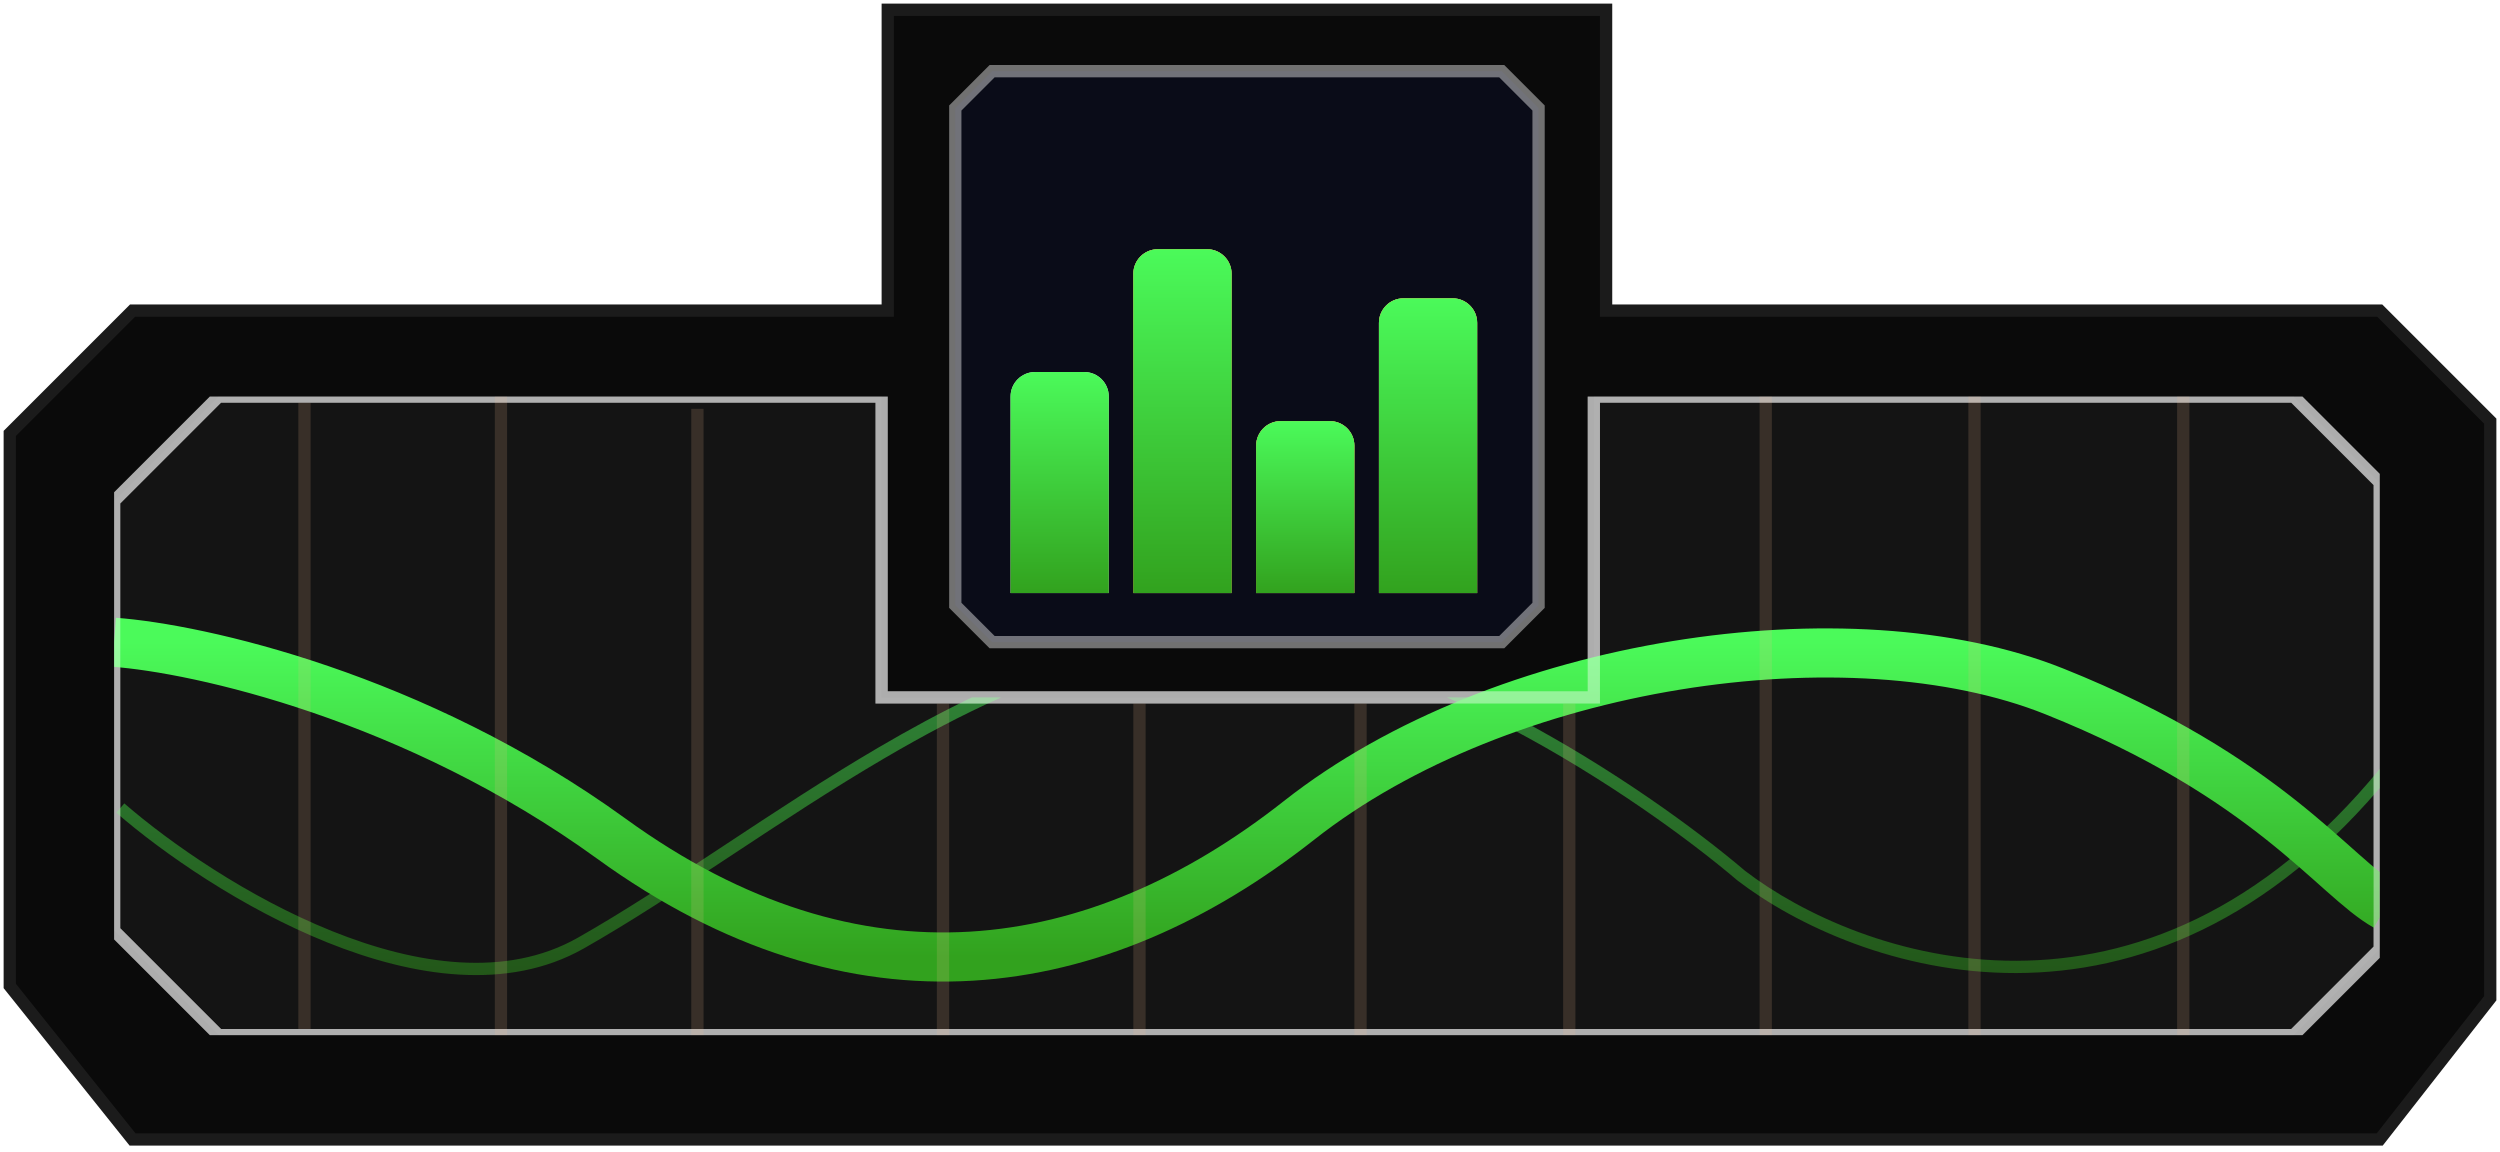 <svg width="256" height="118" viewBox="0 0 256 118" fill="none" xmlns="http://www.w3.org/2000/svg">
<path d="M13.574 31.807L1 44.381V100.965L13.574 116.683H243.683L255 102.223V43.124L243.683 31.807H164.465V1H90.906V31.807H13.574Z" fill="#0A0A0A" stroke="#1B1B1B" stroke-width="1.257"/>
<g clip-path="url(#clip0_257_4228)">
<path d="M22.376 40.609L11.688 51.297V95.307L22.376 105.995H234.881L243.683 97.193V49.411L234.881 40.609H163.208V71.416H90.277V40.609H22.376Z" fill="#141414" stroke="white" stroke-opacity="0.42" stroke-width="1.257"/>
<path opacity="0.47" fill-rule="evenodd" clip-rule="evenodd" d="M99.523 71.416C96.282 72.971 93.092 74.708 89.96 76.543C84.544 79.715 79.283 83.189 74.227 86.528L74.227 86.528L73.938 86.719C68.787 90.12 63.854 93.369 59.16 96.029C51.87 100.16 42.674 98.831 34.006 95.348C25.362 91.875 17.404 86.321 12.729 82.269L11.905 83.219C16.66 87.34 24.735 92.978 33.537 96.515C42.316 100.042 51.981 101.542 59.78 97.123C64.518 94.438 69.487 91.164 74.631 87.768L74.908 87.585L74.908 87.585C79.972 84.241 85.209 80.783 90.595 77.628C94.504 75.339 98.481 73.215 102.515 71.416H99.523ZM148.167 71.416C150.399 72.406 152.604 73.487 154.757 74.624C164.452 79.745 172.996 85.974 177.89 90.139L177.902 90.149L177.914 90.159C183.872 94.734 194.346 99.667 206.465 99.641C218.616 99.614 232.362 94.599 244.799 79.369L243.825 78.574C231.617 93.523 218.223 98.358 206.462 98.383C194.677 98.409 184.473 93.605 178.692 89.171C173.735 84.953 165.121 78.676 155.344 73.512C153.976 72.789 152.584 72.088 151.175 71.416H148.167Z" fill="url(#paint0_linear_257_4228)"/>
<g filter="url(#filter0_d_257_4228)">
<path class="wavy-line" d="M11.688 65.769C20.28 66.397 42.495 71.301 62.614 85.887C87.762 104.12 112.282 100.348 133.03 84.001C153.777 67.655 189.46 62.438 210.361 70.798C232.366 79.6 239.073 89.869 244.312 92.803" stroke="url(#paint1_linear_257_4228)" stroke-width="5.03"/>
</g>
<path d="M22.376 40.609L11.688 51.297V95.307L22.376 105.995H234.881L243.683 97.193V49.411L234.881 40.609H163.208V71.416H90.277V40.609H22.376Z" stroke="white" stroke-opacity="0.42" stroke-width="1.257"/>
</g>
<path opacity="0.77" d="M31.178 41.238V105.367" stroke="#F4BD91" stroke-opacity="0.21" stroke-width="1.257"/>
<path opacity="0.77" d="M51.297 40.609L51.297 105.995" stroke="#F4BD91" stroke-opacity="0.21" stroke-width="1.257"/>
<path opacity="0.77" d="M71.416 41.866V105.995" stroke="#F4BD91" stroke-opacity="0.21" stroke-width="1.257"/>
<path opacity="0.77" d="M96.564 72.044L96.564 105.995" stroke="#F4BD91" stroke-opacity="0.21" stroke-width="1.257"/>
<path opacity="0.77" d="M116.683 72.044L116.683 105.995" stroke="#F4BD91" stroke-opacity="0.21" stroke-width="1.257"/>
<path opacity="0.77" d="M139.317 72.044L139.317 105.995" stroke="#F4BD91" stroke-opacity="0.21" stroke-width="1.257"/>
<path opacity="0.77" d="M160.693 72.044L160.693 105.995" stroke="#F4BD91" stroke-opacity="0.21" stroke-width="1.257"/>
<path opacity="0.77" d="M180.812 40.609L180.812 105.995" stroke="#F4BD91" stroke-opacity="0.21" stroke-width="1.257"/>
<path opacity="0.77" d="M202.188 40.609L202.188 105.995" stroke="#F4BD91" stroke-opacity="0.21" stroke-width="1.257"/>
<path opacity="0.77" d="M223.564 40.609L223.564 105.995" stroke="#F4BD91" stroke-opacity="0.21" stroke-width="1.257"/>
<path d="M101.594 7.287L97.822 11.059V61.985L101.594 65.757H153.777L157.55 61.985V11.059L153.777 7.287H101.594Z" fill="#0A0C18" stroke="white" stroke-opacity="0.42" stroke-width="1.257"/>
<path d="M103.48 40.609C103.48 39.22 104.606 38.094 105.995 38.094H111.025C112.414 38.094 113.54 39.22 113.54 40.609V60.728H103.48V40.609Z" fill="#D9D9D9"/>
<path d="M103.48 40.609C103.48 39.22 104.606 38.094 105.995 38.094H111.025C112.414 38.094 113.54 39.22 113.54 40.609V60.728H103.48V40.609Z" fill="url(#paint2_linear_257_4228)"/>
<path d="M116.054 28.034C116.054 26.645 117.18 25.52 118.569 25.52H123.599C124.988 25.52 126.114 26.645 126.114 28.034V60.727H116.054V28.034Z" fill="#D9D9D9"/>
<path d="M116.054 28.034C116.054 26.645 117.18 25.52 118.569 25.52H123.599C124.988 25.52 126.114 26.645 126.114 28.034V60.727H116.054V28.034Z" fill="url(#paint3_linear_257_4228)"/>
<path d="M116.054 28.034C116.054 26.645 117.18 25.52 118.569 25.52H123.599C124.988 25.52 126.114 26.645 126.114 28.034V60.727H116.054V28.034Z" fill="url(#paint4_linear_257_4228)"/>
<path d="M128.629 45.638C128.629 44.249 129.755 43.123 131.144 43.123H136.173C137.562 43.123 138.688 44.249 138.688 45.638V60.727H128.629V45.638Z" fill="#D9D9D9"/>
<path d="M128.629 45.638C128.629 44.249 129.755 43.123 131.144 43.123H136.173C137.562 43.123 138.688 44.249 138.688 45.638V60.727H128.629V45.638Z" fill="url(#paint5_linear_257_4228)"/>
<path d="M128.629 45.638C128.629 44.249 129.755 43.123 131.144 43.123H136.173C137.562 43.123 138.688 44.249 138.688 45.638V60.727H128.629V45.638Z" fill="url(#paint6_linear_257_4228)"/>
<path d="M141.203 33.064C141.203 31.675 142.329 30.549 143.718 30.549H148.748C150.136 30.549 151.262 31.675 151.262 33.064V60.727H141.203V33.064Z" fill="#D9D9D9"/>
<path d="M141.203 33.064C141.203 31.675 142.329 30.549 143.718 30.549H148.748C150.136 30.549 151.262 31.675 151.262 33.064V60.727H141.203V33.064Z" fill="url(#paint7_linear_257_4228)"/>
<path d="M141.203 33.064C141.203 31.675 142.329 30.549 143.718 30.549H148.748C150.136 30.549 151.262 31.675 151.262 33.064V60.727H141.203V33.064Z" fill="url(#paint8_linear_257_4228)"/>
<defs>
<filter id="filter0_d_257_4228" x="0.062" y="51.818" width="256.921" height="60.138" filterUnits="userSpaceOnUse" color-interpolation-filters="sRGB">
<feFlood flood-opacity="0" result="BackgroundImageFix"/>
<feColorMatrix in="SourceAlpha" type="matrix" values="0 0 0 0 0 0 0 0 0 0 0 0 0 0 0 0 0 0 127 0" result="hardAlpha"/>
<feOffset/>
<feGaussianBlur stdDeviation="5.721"/>
<feComposite in2="hardAlpha" operator="out"/>
<feColorMatrix type="matrix" values="0 0 0 0 0.286 0 0 0 0 0.868 0 0 0 0 0.383 0 0 0 0.66 0"/>
<feBlend mode="normal" in2="BackgroundImageFix" result="effect1_dropShadow_257_4228"/>
<feBlend mode="normal" in="SourceGraphic" in2="effect1_dropShadow_257_4228" result="shape"/>
</filter>
<linearGradient id="paint0_linear_257_4228" x1="128.352" y1="71.416" x2="128.352" y2="99.85" gradientUnits="userSpaceOnUse">
<stop stop-color="#4BFA5A"/>
<stop offset="1" stop-color="#32A21E"/>
</linearGradient>
<linearGradient id="paint1_linear_257_4228" x1="128" y1="65.769" x2="128" y2="97.998" gradientUnits="userSpaceOnUse">
<stop stop-color="#4BFA5A"/>
<stop offset="1" stop-color="#32A21E"/>
</linearGradient>
<linearGradient id="paint2_linear_257_4228" x1="108.51" y1="38.094" x2="108.51" y2="60.728" gradientUnits="userSpaceOnUse">
<stop stop-color="#4BFA5A"/>
<stop offset="1" stop-color="#32A21E"/>
</linearGradient>
<linearGradient id="paint3_linear_257_4228" x1="121.084" y1="25.52" x2="121.084" y2="60.727" gradientUnits="userSpaceOnUse">
<stop stop-color="#E9981E"/>
<stop offset="1" stop-color="#AB6907"/>
</linearGradient>
<linearGradient id="paint4_linear_257_4228" x1="121.084" y1="25.52" x2="121.084" y2="60.727" gradientUnits="userSpaceOnUse">
<stop stop-color="#4BFA5A"/>
<stop offset="1" stop-color="#32A21E"/>
</linearGradient>
<linearGradient id="paint5_linear_257_4228" x1="133.658" y1="43.123" x2="133.658" y2="60.727" gradientUnits="userSpaceOnUse">
<stop stop-color="#E9981E"/>
<stop offset="1" stop-color="#AB6907"/>
</linearGradient>
<linearGradient id="paint6_linear_257_4228" x1="133.658" y1="43.123" x2="133.658" y2="60.727" gradientUnits="userSpaceOnUse">
<stop stop-color="#4BFA5A"/>
<stop offset="1" stop-color="#32A21E"/>
</linearGradient>
<linearGradient id="paint7_linear_257_4228" x1="146.233" y1="30.549" x2="146.233" y2="60.727" gradientUnits="userSpaceOnUse">
<stop stop-color="#E9981E"/>
<stop offset="1" stop-color="#AB6907"/>
</linearGradient>
<linearGradient id="paint8_linear_257_4228" x1="146.233" y1="30.549" x2="146.233" y2="60.727" gradientUnits="userSpaceOnUse">
<stop stop-color="#4BFA5A"/>
<stop offset="1" stop-color="#32A21E"/>
</linearGradient>
<clipPath id="clip0_257_4228">
<rect width="231.995" height="65.386" fill="white" transform="translate(11.688 40.609)"/>
</clipPath>
</defs>
</svg>
